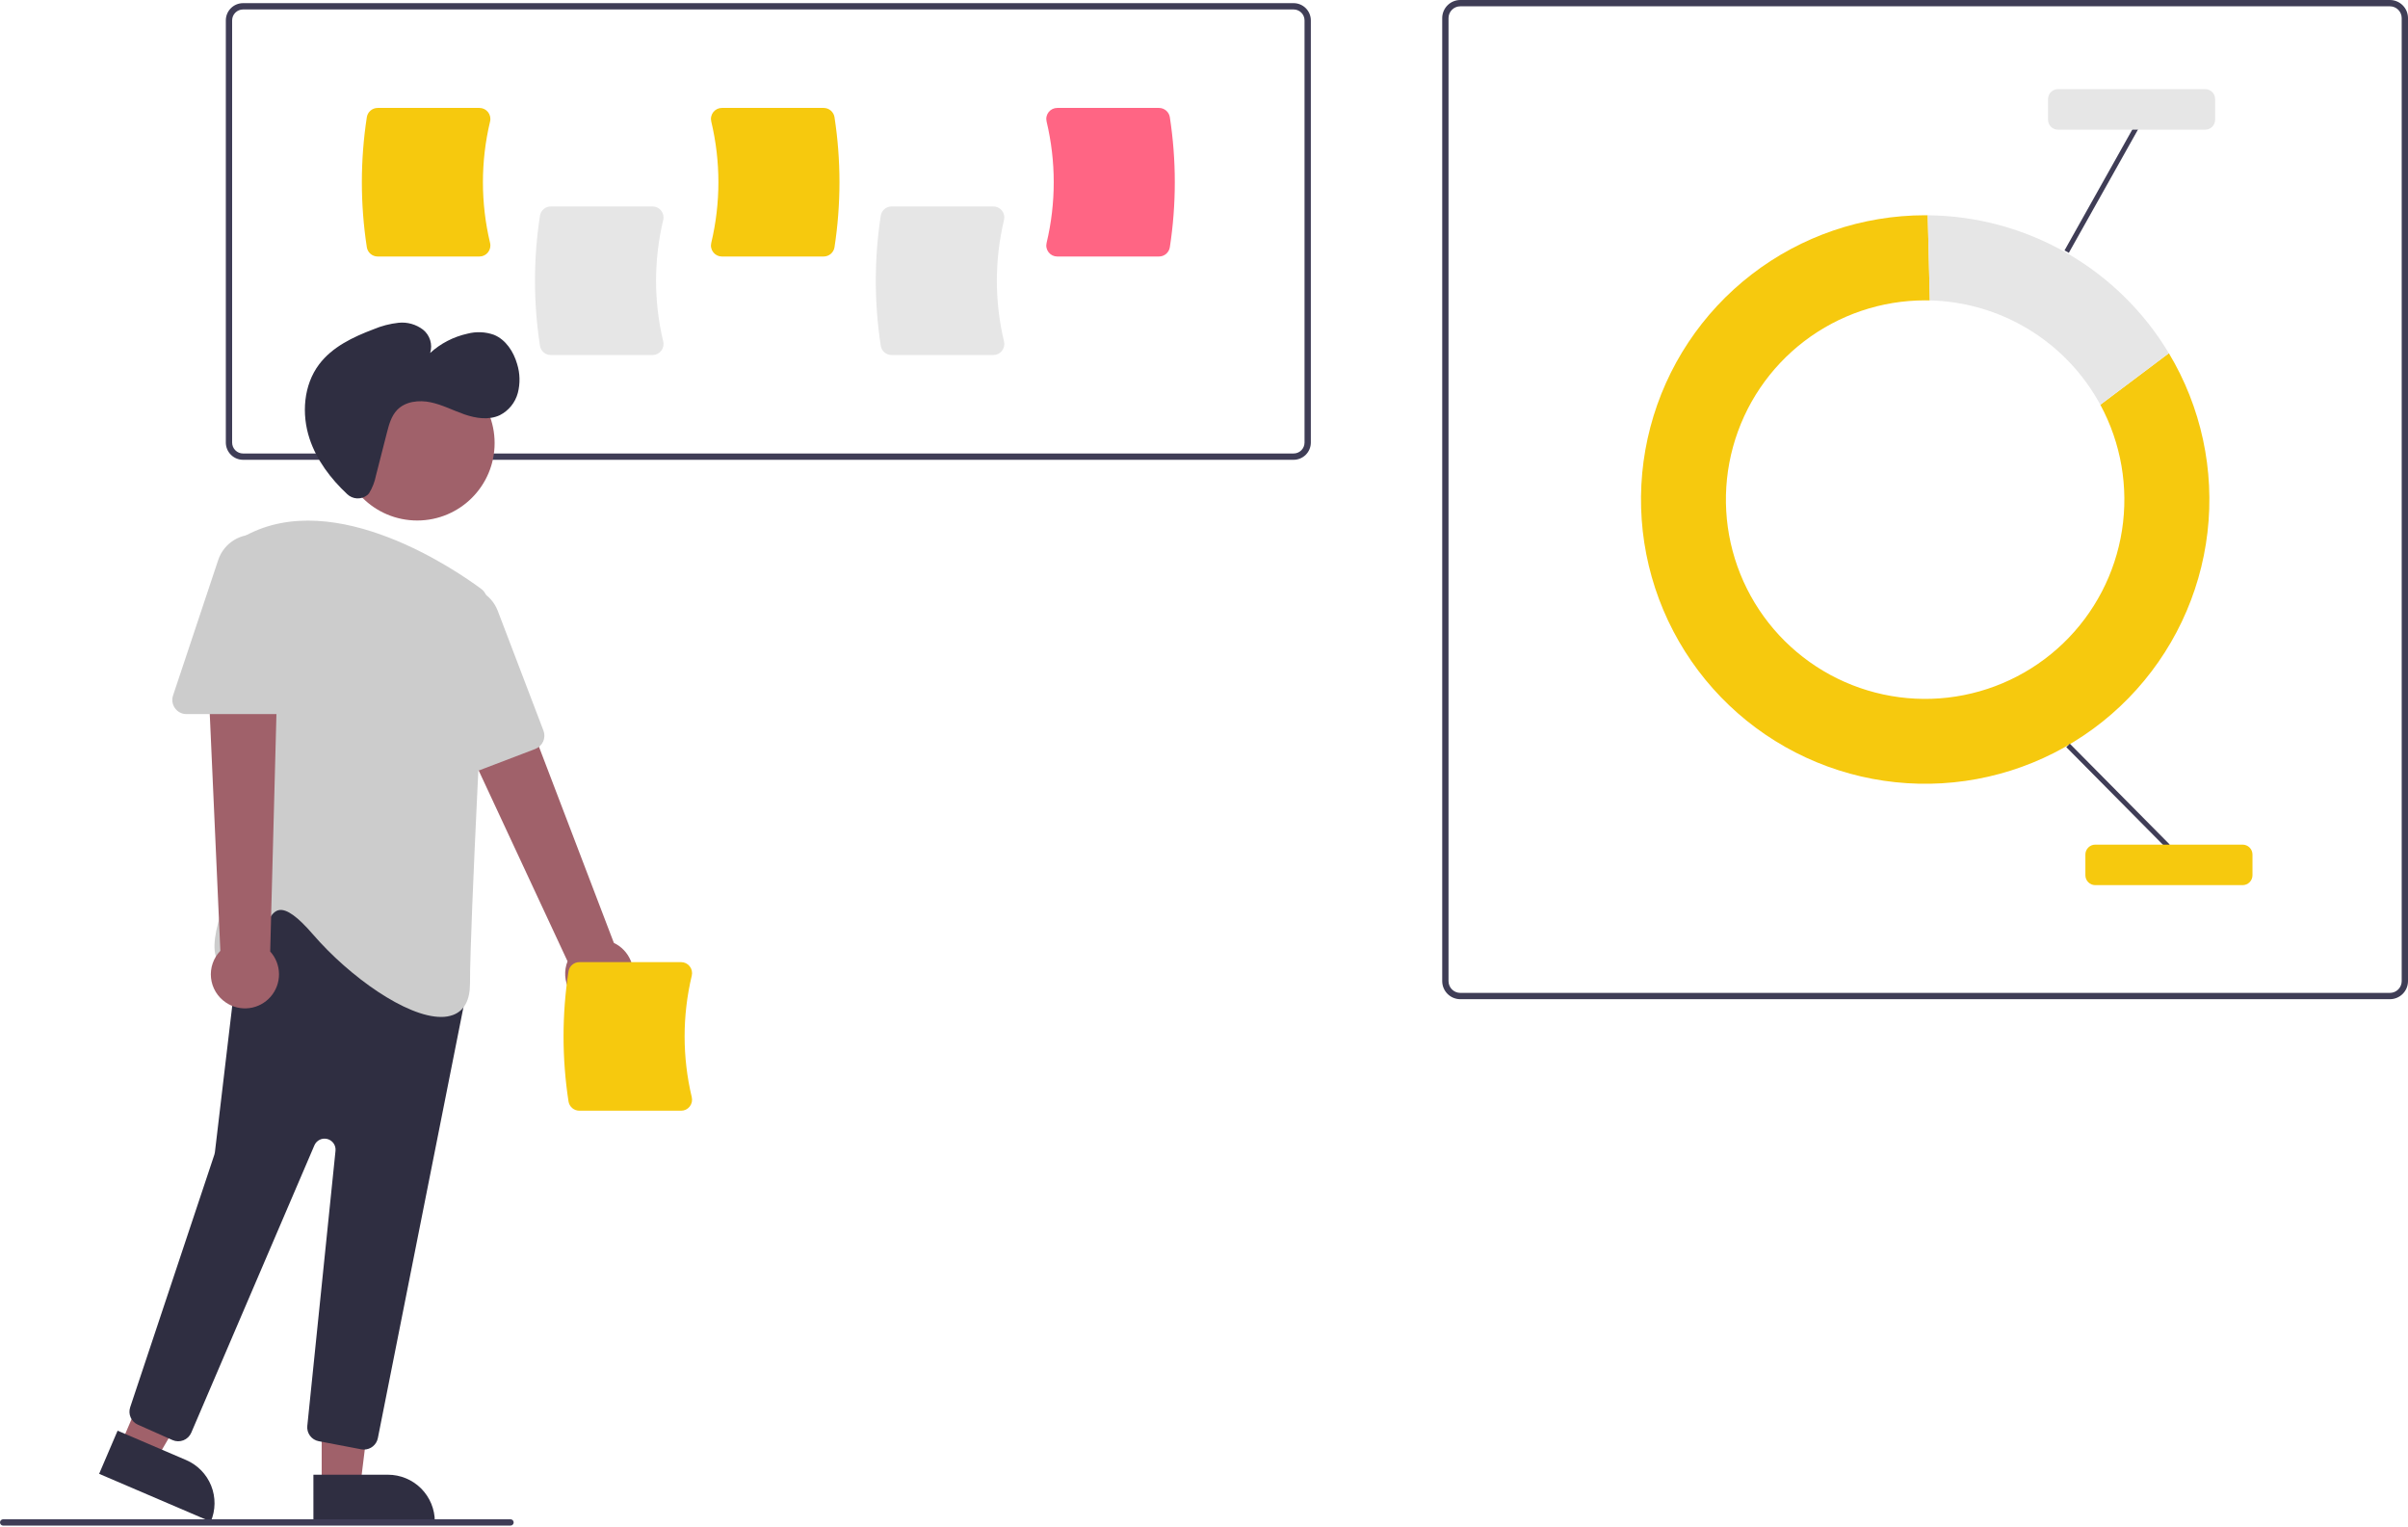 <svg width="500" height="317" viewBox="0 0 500 317" fill="none" xmlns="http://www.w3.org/2000/svg">
<g clip-path="url(#clip0)">
<path d="M496.246 207.43H303.218C302.223 207.429 301.268 207.033 300.565 206.329C299.861 205.625 299.465 204.671 299.464 203.676V3.754C299.465 2.758 299.861 1.804 300.565 1.101C301.268 0.397 302.223 0.001 303.218 0H496.246C497.242 0.001 498.196 0.397 498.899 1.101C499.603 1.804 499.999 2.758 500 3.754V203.676C499.999 204.671 499.603 205.625 498.899 206.329C498.196 207.033 497.242 207.429 496.246 207.43ZM303.218 1.309C302.569 1.309 301.948 1.567 301.49 2.026C301.031 2.484 300.774 3.105 300.773 3.754V203.676C300.774 204.324 301.031 204.946 301.49 205.404C301.948 205.862 302.569 206.12 303.218 206.121H496.246C496.895 206.12 497.516 205.862 497.974 205.404C498.433 204.946 498.691 204.324 498.691 203.676V3.754C498.691 3.105 498.433 2.484 497.974 2.026C497.516 1.567 496.895 1.309 496.246 1.309H303.218Z" fill="#3F3D56"/>
<path d="M436.116 84.023C440.429 91.988 442.008 101.149 440.612 110.099C439.215 119.049 434.92 127.293 428.385 133.565C421.85 139.838 413.437 143.792 404.438 144.821C395.438 145.85 386.35 143.897 378.568 139.262C370.786 134.627 364.74 127.565 361.359 119.162C357.978 110.759 357.448 101.478 359.852 92.744C362.255 84.011 367.458 76.308 374.662 70.817C381.867 65.327 390.674 62.353 399.732 62.352C400.06 62.352 400.387 62.356 400.714 62.364L400.276 44.693C400.095 44.691 399.914 44.686 399.732 44.686C386.699 44.69 374.035 49.008 363.714 56.966C353.393 64.924 345.997 76.075 342.681 88.679C339.364 101.282 340.312 114.629 345.378 126.637C350.444 138.645 359.343 148.638 370.686 155.056C382.028 161.475 395.176 163.958 408.079 162.119C420.981 160.279 432.911 154.221 442.008 144.888C451.105 135.555 456.856 123.473 458.364 110.528C459.873 97.583 457.054 84.503 450.347 73.329L436.116 84.023Z" fill="#F6C90E"/>
<path d="M436.116 84.023L450.346 73.329C445.15 64.669 437.817 57.488 429.05 52.474C420.283 47.46 410.375 44.781 400.276 44.693L400.714 62.364C408 62.535 415.111 64.628 421.328 68.431C427.545 72.235 432.647 77.614 436.116 84.023Z" fill="#E6E6E6"/>
<path d="M429.78 154.384L429.05 155.107L449.778 176.031L450.509 175.308L429.78 154.384Z" fill="#3F3D56"/>
<path d="M443.088 26.298L428.68 51.987L429.576 52.49L443.985 26.801L443.088 26.298Z" fill="#3F3D56"/>
<path d="M465.655 183.752H435.064C434.52 183.752 433.999 183.535 433.614 183.151C433.229 182.767 433.013 182.245 433.012 181.702V177.393C433.013 176.85 433.229 176.328 433.614 175.944C433.999 175.56 434.52 175.343 435.064 175.343H465.655C466.198 175.343 466.72 175.56 467.104 175.944C467.489 176.328 467.705 176.85 467.706 177.393V181.702C467.705 182.245 467.489 182.767 467.104 183.151C466.72 183.535 466.198 183.752 465.655 183.752Z" fill="#F6C90E"/>
<path d="M457.899 26.917H427.308C426.764 26.916 426.243 26.7 425.859 26.315C425.474 25.931 425.258 25.41 425.257 24.866V20.558C425.258 20.014 425.474 19.493 425.859 19.108C426.243 18.724 426.764 18.508 427.308 18.507H457.899C458.443 18.508 458.964 18.724 459.349 19.108C459.733 19.493 459.949 20.014 459.95 20.558V24.866C459.949 25.41 459.733 25.931 459.349 26.315C458.964 26.7 458.443 26.916 457.899 26.917Z" fill="#E6E6E6"/>
<path d="M268.608 95.452H50.467C49.519 95.451 48.61 95.074 47.94 94.403C47.269 93.733 46.892 92.824 46.891 91.876V4.23C46.892 3.282 47.269 2.373 47.94 1.703C48.61 1.033 49.519 0.655 50.467 0.654H268.608C269.556 0.655 270.465 1.033 271.135 1.703C271.805 2.373 272.183 3.282 272.184 4.23V91.876C272.183 92.824 271.805 93.733 271.135 94.403C270.465 95.074 269.556 95.451 268.608 95.452ZM50.467 1.963C49.866 1.964 49.289 2.203 48.864 2.628C48.439 3.053 48.2 3.629 48.2 4.23V91.876C48.2 92.477 48.439 93.053 48.864 93.479C49.289 93.904 49.866 94.143 50.467 94.143H268.608C269.209 94.143 269.785 93.904 270.21 93.478C270.635 93.053 270.874 92.477 270.875 91.876V4.23C270.874 3.629 270.635 3.053 270.21 2.628C269.785 2.203 269.209 1.964 268.608 1.963H50.467Z" fill="#3F3D56"/>
<path d="M135.501 73.7H114.366C113.826 73.699 113.304 73.507 112.892 73.157C112.481 72.807 112.207 72.322 112.12 71.789C110.741 62.835 110.741 53.722 112.12 44.768C112.207 44.235 112.481 43.751 112.892 43.401C113.304 43.051 113.826 42.858 114.366 42.857H135.501C135.844 42.856 136.182 42.933 136.49 43.082C136.798 43.231 137.068 43.449 137.28 43.719C137.496 43.992 137.647 44.311 137.721 44.651C137.795 44.992 137.791 45.344 137.708 45.683C135.731 53.964 135.731 62.594 137.708 70.874C137.791 71.213 137.795 71.566 137.721 71.906C137.647 72.246 137.496 72.565 137.28 72.838C137.068 73.108 136.798 73.326 136.49 73.475C136.182 73.624 135.844 73.701 135.501 73.7Z" fill="#E6E6E6"/>
<path d="M206.266 73.7H185.131C184.591 73.699 184.069 73.507 183.657 73.156C183.246 72.806 182.972 72.322 182.885 71.789C181.506 62.835 181.506 53.722 182.885 44.768C182.972 44.235 183.246 43.751 183.657 43.401C184.069 43.051 184.591 42.858 185.131 42.857H206.266C206.609 42.856 206.947 42.933 207.255 43.082C207.563 43.232 207.834 43.449 208.045 43.719C208.261 43.992 208.412 44.311 208.486 44.651C208.56 44.992 208.555 45.344 208.473 45.683C206.496 53.964 206.496 62.594 208.473 70.875C208.555 71.213 208.56 71.566 208.486 71.906C208.412 72.246 208.261 72.565 208.045 72.838C207.833 73.108 207.563 73.326 207.255 73.475C206.947 73.624 206.609 73.701 206.266 73.7Z" fill="#E6E6E6"/>
<path d="M99.552 53.25H78.416C77.876 53.248 77.354 53.056 76.943 52.706C76.531 52.356 76.258 51.871 76.17 51.338C74.792 42.384 74.792 33.272 76.17 24.317C76.258 23.785 76.531 23.3 76.943 22.95C77.354 22.6 77.876 22.407 78.416 22.406H99.552C99.894 22.405 100.232 22.482 100.541 22.631C100.849 22.781 101.119 22.998 101.33 23.268C101.546 23.541 101.697 23.86 101.771 24.2C101.845 24.541 101.841 24.893 101.758 25.232C99.781 33.513 99.781 42.143 101.758 50.424C101.841 50.762 101.845 51.115 101.771 51.455C101.697 51.796 101.546 52.115 101.33 52.388C101.119 52.657 100.849 52.875 100.541 53.024C100.232 53.174 99.894 53.251 99.552 53.25Z" fill="#F6C90E"/>
<path d="M171.029 53.249H149.893C149.551 53.251 149.212 53.174 148.904 53.024C148.596 52.875 148.326 52.657 148.115 52.388C147.899 52.114 147.748 51.795 147.674 51.455C147.599 51.115 147.604 50.762 147.687 50.424C149.664 42.143 149.664 33.513 147.687 25.232C147.604 24.894 147.599 24.541 147.674 24.201C147.748 23.86 147.899 23.541 148.115 23.268C148.326 22.999 148.596 22.781 148.904 22.631C149.212 22.482 149.551 22.405 149.893 22.406H171.029C171.569 22.407 172.091 22.6 172.502 22.95C172.913 23.3 173.187 23.785 173.274 24.317C174.653 33.272 174.653 42.384 173.274 51.338C173.187 51.871 172.913 52.356 172.502 52.706C172.091 53.056 171.569 53.248 171.029 53.249Z" fill="#F6C90E"/>
<path d="M240.658 53.249H219.523C219.18 53.251 218.842 53.174 218.534 53.024C218.226 52.875 217.956 52.657 217.744 52.388C217.528 52.114 217.378 51.795 217.303 51.455C217.229 51.115 217.234 50.762 217.317 50.424C219.294 42.143 219.293 33.513 217.316 25.232C217.234 24.894 217.229 24.541 217.303 24.201C217.378 23.86 217.528 23.541 217.744 23.268C217.956 22.999 218.226 22.781 218.534 22.631C218.842 22.482 219.18 22.405 219.523 22.406H240.658C241.198 22.407 241.721 22.6 242.132 22.95C242.543 23.3 242.817 23.785 242.904 24.317C244.283 33.272 244.283 42.384 242.904 51.338C242.817 51.871 242.543 52.356 242.132 52.706C241.721 53.056 241.198 53.248 240.658 53.249Z" fill="#FF6584"/>
<path d="M122.977 209.043C121.97 208.838 121.02 208.415 120.195 207.803C119.369 207.191 118.688 206.405 118.198 205.502C117.709 204.598 117.424 203.598 117.363 202.572C117.302 201.546 117.467 200.519 117.846 199.564L88.835 137.275L103.552 133.139L127.466 195.744C129.029 196.487 130.265 197.777 130.94 199.37C131.615 200.963 131.682 202.748 131.129 204.388C130.576 206.027 129.44 207.406 127.938 208.264C126.435 209.122 124.67 209.4 122.977 209.043Z" fill="#A0616A"/>
<path d="M66.796 308.438H74.818L78.634 277.495H66.794L66.796 308.438Z" fill="#A0616A"/>
<path d="M90.289 315.886L65.077 315.888L65.076 306.146L80.548 306.146C83.131 306.146 85.609 307.172 87.436 308.998C89.263 310.825 90.289 313.303 90.289 315.886Z" fill="#2F2E41"/>
<path d="M25.097 299.79L32.471 302.949L48.164 276.009L37.28 271.347L25.097 299.79Z" fill="#A0616A"/>
<path d="M43.76 315.888L20.584 305.961L24.419 297.006L38.641 303.098C41.016 304.115 42.889 306.034 43.849 308.432C44.809 310.831 44.777 313.513 43.76 315.888Z" fill="#2F2E41"/>
<path d="M86.63 108.054C95.506 108.054 102.702 100.858 102.702 91.982C102.702 83.106 95.506 75.91 86.63 75.91C77.754 75.91 70.558 83.106 70.558 91.982C70.558 100.858 77.754 108.054 86.63 108.054Z" fill="#A0616A"/>
<path d="M75.019 300.873L66.188 299.191C65.462 299.056 64.814 298.653 64.373 298.061C63.931 297.469 63.73 296.732 63.81 295.998L69.666 238.9C69.722 238.355 69.581 237.809 69.268 237.359C68.955 236.909 68.492 236.587 67.962 236.449C67.432 236.312 66.87 236.369 66.378 236.61C65.887 236.852 65.498 237.261 65.282 237.765L39.716 297.42C39.562 297.778 39.339 298.103 39.059 298.374C38.779 298.645 38.448 298.858 38.084 299.001C37.721 299.143 37.334 299.212 36.944 299.203C36.554 299.195 36.17 299.109 35.813 298.95L28.631 295.758C27.96 295.463 27.424 294.927 27.129 294.257C26.833 293.587 26.799 292.83 27.033 292.136L44.519 239.678C44.568 239.531 44.602 239.379 44.62 239.224L50.296 191.295C50.358 190.771 50.559 190.274 50.879 189.855C51.198 189.436 51.624 189.111 52.112 188.912L70.034 181.632C70.564 181.417 71.145 181.36 71.707 181.47C72.269 181.58 72.786 181.851 73.197 182.25L95.818 204.276C96.17 204.618 96.431 205.043 96.577 205.511C96.723 205.98 96.748 206.478 96.652 206.959L78.458 298.554C78.324 299.222 77.962 299.822 77.436 300.255C76.909 300.687 76.249 300.923 75.568 300.925C75.384 300.925 75.2 300.908 75.019 300.873Z" fill="#2F2E41"/>
<path d="M64.951 193.938C61.82 190.312 59.535 188.667 57.973 188.926C56.422 189.177 55.528 191.343 54.58 193.637C53.288 196.767 51.822 200.316 48.211 200.593C47.648 200.689 47.07 200.626 46.542 200.41C46.014 200.193 45.558 199.833 45.225 199.369C42.384 195.144 49.199 181.162 49.821 179.906L49.502 113.777C49.497 113.243 49.638 112.719 49.909 112.259C50.181 111.8 50.572 111.423 51.041 111.169C69.767 101.071 95.051 118.633 99.929 122.257C100.32 122.546 100.632 122.927 100.839 123.366C101.046 123.806 101.14 124.29 101.114 124.775C100.525 135.85 97.589 191.728 97.589 204.193C97.589 207.644 96.399 209.836 94.052 210.709C93.259 210.99 92.422 211.128 91.582 211.114C84.419 211.114 72.689 202.897 64.951 193.938Z" fill="#CCCCCC"/>
<path d="M91.083 161.827C90.692 161.573 90.367 161.228 90.137 160.822C89.906 160.416 89.777 159.96 89.76 159.493L88.491 129.874C88.413 128.05 88.987 126.258 90.109 124.819C91.231 123.379 92.829 122.386 94.616 122.017C96.404 121.647 98.264 121.926 99.865 122.803C101.466 123.68 102.702 125.099 103.353 126.804L112.846 151.68C113.123 152.41 113.1 153.22 112.781 153.932C112.462 154.645 111.874 155.202 111.145 155.481L93.751 162.118C93.316 162.287 92.846 162.349 92.382 162.298C91.918 162.247 91.472 162.086 91.083 161.827V161.827Z" fill="#CCCCCC"/>
<path d="M46.884 208.108C46.031 207.535 45.314 206.781 44.784 205.901C44.254 205.02 43.924 204.034 43.816 203.012C43.709 201.99 43.826 200.957 44.161 199.985C44.496 199.014 45.039 198.127 45.754 197.389L42.685 128.744L57.867 130.532L56.105 197.525C57.266 198.808 57.917 200.472 57.933 202.202C57.95 203.932 57.331 205.608 56.195 206.912C55.058 208.217 53.483 209.059 51.766 209.28C50.05 209.5 48.313 209.083 46.883 208.108H46.884Z" fill="#A0616A"/>
<path d="M36.341 147.023C36.066 146.646 35.886 146.208 35.815 145.746C35.745 145.284 35.786 144.813 35.936 144.37L45.312 116.245C45.889 114.513 47.063 113.043 48.625 112.098C50.187 111.154 52.034 110.795 53.836 111.088C55.637 111.38 57.276 112.304 58.459 113.694C59.642 115.084 60.291 116.85 60.291 118.676V145.301C60.29 146.082 59.98 146.831 59.428 147.383C58.876 147.935 58.127 148.245 57.346 148.246H38.73C38.263 148.249 37.802 148.139 37.386 147.926C36.971 147.713 36.612 147.403 36.341 147.023Z" fill="#CCCCCC"/>
<path d="M76.251 102.792C75.65 103.263 74.898 103.502 74.135 103.464C73.371 103.426 72.647 103.114 72.096 102.585C68.651 99.365 65.744 95.515 64.273 91.056C62.587 85.947 63.018 79.963 66.246 75.659C68.975 72.021 73.295 69.966 77.549 68.359C79.21 67.656 80.965 67.201 82.758 67.006C84.569 66.818 86.384 67.328 87.832 68.431C88.538 68.995 89.058 69.758 89.323 70.621C89.589 71.485 89.588 72.408 89.321 73.271C91.503 71.289 94.165 69.912 97.043 69.276C98.865 68.793 100.791 68.873 102.566 69.505C105.034 70.52 106.637 72.998 107.375 75.562C107.986 77.518 108.035 79.606 107.518 81.588C107.252 82.574 106.783 83.493 106.14 84.285C105.496 85.078 104.694 85.727 103.784 86.19C101.527 87.253 98.848 86.852 96.487 86.042C94.127 85.233 91.889 84.038 89.447 83.521C87.006 83.005 84.187 83.306 82.46 85.107C81.243 86.375 80.764 88.159 80.329 89.862L78.066 98.718C77.816 100.008 77.338 101.243 76.654 102.365C76.54 102.525 76.404 102.668 76.251 102.792Z" fill="#2F2E41"/>
<path d="M141.43 230.579H120.295C119.755 230.578 119.233 230.385 118.821 230.035C118.41 229.685 118.136 229.201 118.049 228.668C116.67 219.714 116.67 210.601 118.049 201.647C118.136 201.114 118.41 200.629 118.821 200.279C119.233 199.929 119.755 199.737 120.295 199.736H141.43C141.773 199.735 142.111 199.812 142.419 199.961C142.727 200.11 142.998 200.328 143.209 200.598C143.425 200.871 143.576 201.19 143.65 201.53C143.724 201.87 143.719 202.223 143.637 202.561C141.66 210.842 141.66 219.472 143.637 227.753C143.719 228.092 143.724 228.444 143.65 228.785C143.576 229.125 143.425 229.444 143.209 229.717C142.998 229.987 142.727 230.204 142.419 230.354C142.111 230.503 141.773 230.58 141.43 230.579Z" fill="#F6C90E"/>
<path d="M106.005 316.707H0.654C0.481 316.707 0.314 316.638 0.192 316.515C0.069 316.392 0 316.226 0 316.052C0 315.879 0.069 315.712 0.192 315.59C0.314 315.467 0.481 315.398 0.654 315.398H106.005C106.179 315.398 106.345 315.467 106.468 315.59C106.59 315.712 106.659 315.879 106.659 316.052C106.659 316.226 106.59 316.392 106.468 316.515C106.345 316.638 106.179 316.707 106.005 316.707Z" fill="#3F3D56"/>
</g>
<defs>
<clipPath id="clip0">
<rect width="500" height="316.707" fill="white"/>
</clipPath>
</defs>
</svg>

